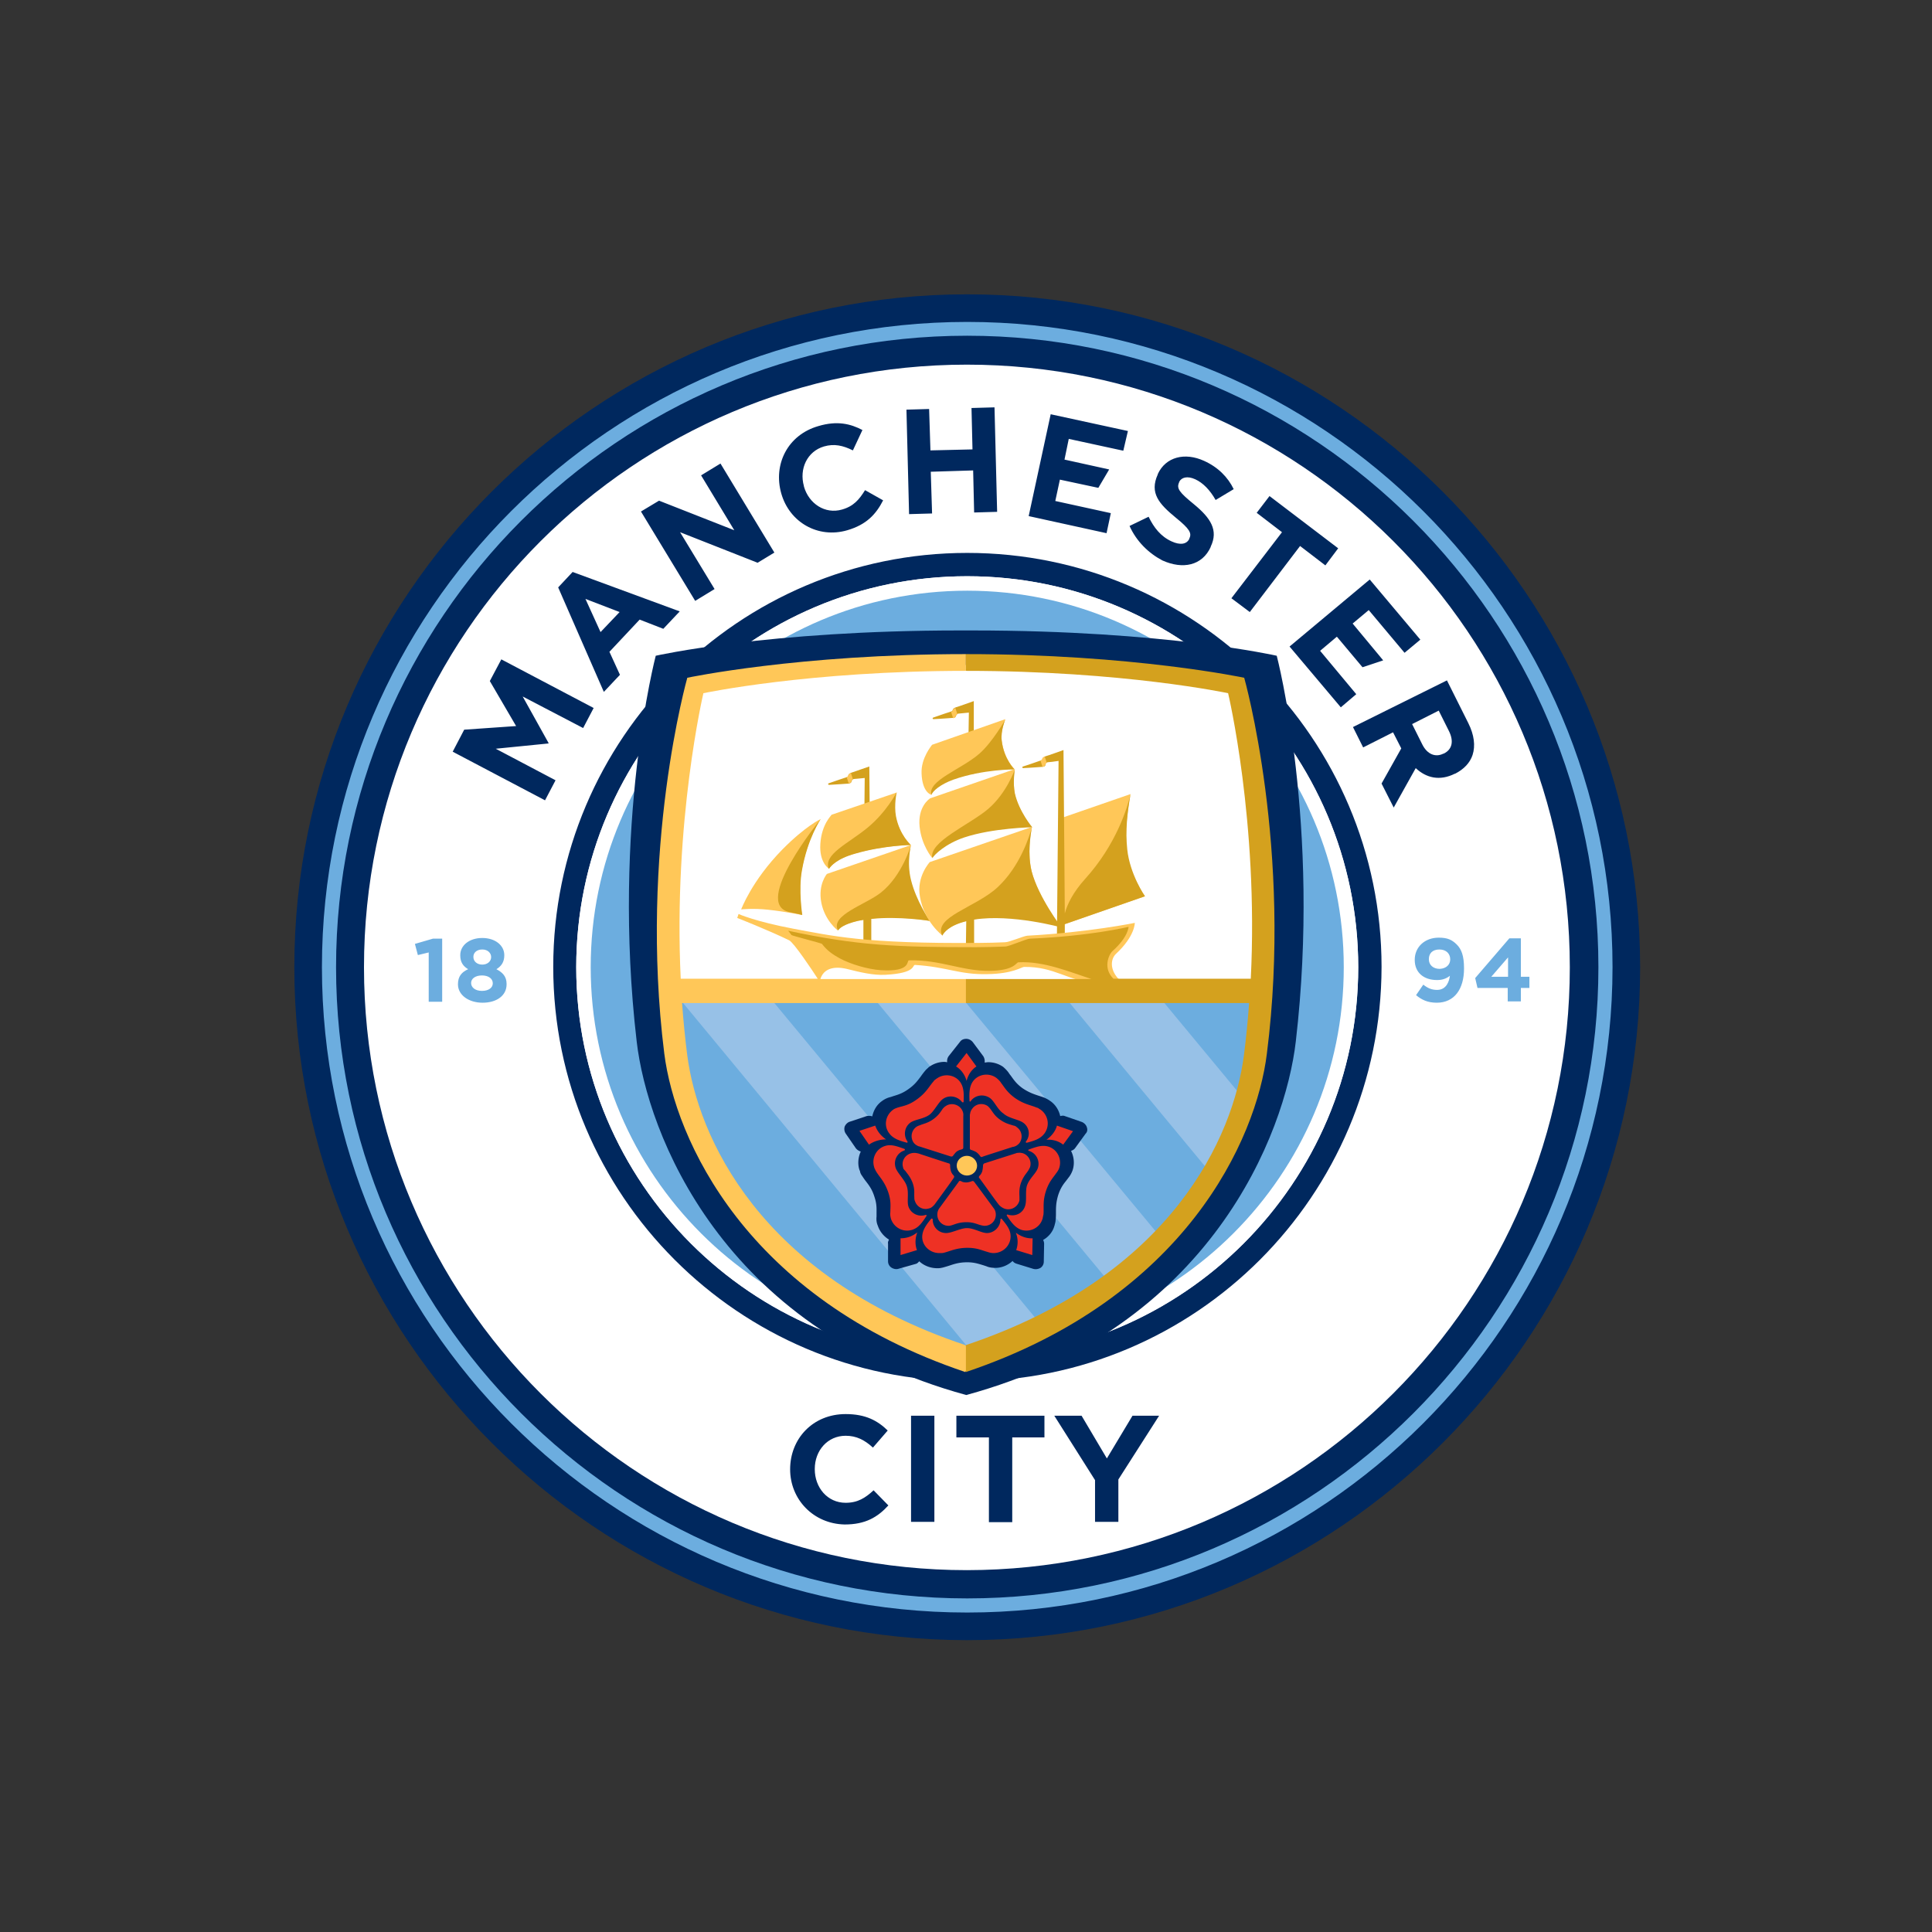 <svg xmlns="http://www.w3.org/2000/svg" width="512" height="512" viewBox="0 0 512 512"><rect x="0" y="0" width="512" height="512" fill="#333333" stroke="none"/><title>manchester-city</title><g fill="none" fill-rule="evenodd"><path fill="#00285E" fill-rule="nonzero" d="M256.326 78C158.02 78 78 158.02 78 256.326c0 98.305 80.02 178.326 178.326 178.326 98.305 0 178.326-80.02 178.326-178.326C434.565 158.02 354.632 78 256.326 78"/><path fill="#FFF" fill-rule="nonzero" d="M416.018 256.326c0-88.205-71.487-159.692-159.78-159.692-88.204 0-159.778 71.487-159.778 159.692 0 88.205 71.574 159.78 159.779 159.78 88.292-.088 159.779-71.575 159.779-159.78"/><path fill="#6CADDF" fill-rule="nonzero" d="M358.027 256.326c0-56.162-45.539-101.702-101.701-101.702-56.162 0-101.702 45.54-101.702 101.702s45.54 101.701 101.702 101.701 101.701-45.539 101.701-101.701"/><path fill="#00285E" fill-rule="nonzero" d="M256.326 366.038c-60.516 0-109.712-49.283-109.712-109.8 0-60.515 49.196-109.711 109.712-109.711 60.516 0 109.8 49.196 109.8 109.712-.088 60.603-49.284 109.799-109.8 109.799zm0-213.33c-57.12 0-103.617 46.498-103.617 103.618s46.497 103.617 103.617 103.617c57.12 0 103.617-46.497 103.617-103.617 0-57.12-46.497-103.617-103.617-103.617z"/><path fill="#6CADDF" fill-rule="nonzero" d="M256.326 427.338c-94.3 0-171.012-76.712-171.012-171.012S162.026 85.314 256.326 85.314s171.012 76.712 171.012 171.012c-.088 94.3-76.712 171.012-171.012 171.012m0-338.367c-92.298 0-167.268 75.057-167.268 167.355 0 92.21 75.057 167.267 167.268 167.267 92.21 0 167.267-75.057 167.267-167.267 0-92.298-75.057-167.355-167.267-167.355"/><path fill="#6CADDF" fill-rule="nonzero" d="M113.613 252.408l-2.873.696-.784-2.96 4.789-1.394h2.438v16.719h-3.57m7.75-4.615c0-2.09.957-3.222 2.699-4.006-1.306-.783-2.09-1.828-2.09-3.657v-.087c0-2.525 2.35-4.528 5.834-4.528 3.483 0 5.834 2.003 5.834 4.528v.087c0 1.742-.784 2.874-2.09 3.657 1.654.871 2.7 1.916 2.7 3.919v.087c0 3.047-2.7 4.876-6.357 4.876s-6.53-2.003-6.53-4.876zm9.23-.262c0-1.306-1.22-2.09-2.874-2.09-1.655 0-2.874.784-2.874 2.003 0 1.132 1.045 2.09 2.874 2.09 1.828 0 2.873-.87 2.873-2.003zm-.436-6.965c0-1.045-.87-2.003-2.351-2.003s-2.351.87-2.351 1.916v.087c0 1.132.958 2.002 2.35 2.002s2.352-.87 2.352-2.002zm254.08 4.963c-.871.696-1.916 1.132-3.397 1.132-3.57 0-5.92-2.003-5.92-5.312v-.087c0-3.309 2.612-5.834 6.356-5.834 2.264 0 3.483.523 4.789 1.829 1.219 1.219 1.915 2.96 1.915 6.27v.086c0 5.399-2.525 9.056-7.227 9.056-2.438 0-4.005-.784-5.485-2.003l1.915-2.786c1.22.958 2.264 1.393 3.657 1.393 2.526 0 3.222-2.351 3.396-3.744zm.086-4.354c0-1.48-1.044-2.612-2.873-2.612-1.829 0-2.786 1.045-2.786 2.525v.087c0 1.48 1.132 2.525 2.873 2.525 1.742-.087 2.786-1.132 2.786-2.525zm15.325 7.575h-8.098l-.609-2.612 9.056-10.536h3.047v10.188h2.264v2.96h-2.264v3.57h-3.483v-3.57h.087zm0-2.96v-5.137l-4.44 5.137h4.44z"/><path fill="#FFF" fill-rule="nonzero" d="M256.326 359.943c-57.12 0-103.617-46.497-103.617-103.617 0-57.12 46.497-103.617 103.617-103.617 57.12 0 103.617 46.497 103.617 103.617 0 57.12-46.497 103.617-103.617 103.617m0-203.403c-55.03 0-99.786 44.756-99.786 99.786s44.756 99.786 99.786 99.786 99.786-44.756 99.786-99.786-44.756-99.786-99.786-99.786"/><path fill="#00285E" d="M254.41 167.076c-51.112 0-80.63 6.704-80.63 6.704s-11.754 44.843-5.05 102.224c2.787 24.12 22.378 75.928 87.335 93.691 64.956-17.676 84.548-69.571 87.334-93.69 6.705-57.469-5.05-102.225-5.05-102.225s-29.518-6.704-80.63-6.704h-3.309z"/><path fill="#97C1E7" d="M334.43 262.682c-.609 17.415-3.308 69.485-78.452 98.132-74.535-27.864-78.453-81.762-78.453-98.132H334.43z"/><path fill="#FFF" d="M332.167 259.809c2.002-43.189-5.312-78.192-5.312-78.192s-28.037-5.398-70.79-5.398c-42.84 0-71.313 5.92-71.313 5.92s-7.75 35.178-5.66 77.583h153.075v.087z"/><path fill="#6CADDF" fill-rule="nonzero" d="M258.329 359.246l-79.324-95.867c-2.874 19.765 13.148 78.017 79.324 95.867zm-55.64-96.477l73.402 88.554c7.402-3.57 12.887-7.053 18.112-11.233l-64.086-77.32h-27.428zm50.938.087l54.246 65.392c5.312-6.008 9.84-11.493 13.061-17.24l-39.88-48.152h-27.427zm79.497 0l-27.08-.087 22.727 27.428c3.918-8.446 4.353-22.639 4.353-27.34z"/><path fill="#00285E" fill-rule="nonzero" d="M288.02 298.73c-.174-.609-.696-1.131-1.306-1.393l-4.527-1.567c-.436-.174-.784-.087-1.22 0-.348-1.567-1.218-2.96-2.525-3.918-.174-.087-.348-.262-.522-.349-.261-.174-.61-.348-.958-.522-.61-.261-1.219-.435-1.741-.61-1.306-.435-2.612-.87-4.267-2.002-1.567-1.132-2.264-2.177-2.96-3.135-.174-.261-.349-.435-.523-.696-.435-.697-1.045-1.307-1.654-1.829a6.951 6.951 0 0 0-3.918-1.219c-.349 0-.61.087-.958.087v-.087c.087-.522-.087-1.132-.349-1.567l-2.786-3.744c-.435-.523-1.045-.871-1.741-.871-.697 0-1.306.261-1.655.783l-2.96 3.745a2.182 2.182 0 0 0-.436 1.654c-.26 0-.435-.087-.696-.087a6.951 6.951 0 0 0-3.918 1.219c-.175.087-.349.261-.436.348-.261.261-.522.436-.784.784a16.74 16.74 0 0 0-1.131 1.48c-.871 1.132-1.568 2.177-3.31 3.396-1.567 1.132-2.786 1.48-3.918 1.829l-.783.26a5.94 5.94 0 0 0-2.264 1.046c-1.393.957-2.264 2.438-2.612 4.092-.436-.174-.958-.174-1.48-.087l-4.441 1.48c-.61.174-1.132.697-1.393 1.306-.175.61-.088 1.306.26 1.829l2.7 3.918c.348.436.784.697 1.306.87-.696 1.481-.87 3.31-.348 4.877.087.174.174.348.174.522.087.349.261.697.522 1.045.349.523.697 1.045 1.045 1.48.871 1.133 1.655 2.177 2.264 4.18.61 1.829.523 3.048.523 4.267v.87c-.087.871 0 1.655.348 2.438.522 1.568 1.654 2.874 2.96 3.658-.174.348-.348.696-.26 1.044v4.702c0 .697.348 1.306.87 1.655.522.348 1.219.522 1.828.348l4.615-1.306c.436-.087.697-.435.958-.697 1.393 1.306 3.309 1.916 5.137 1.829.349 0 .697-.087 1.132-.174.61-.174 1.22-.349 1.742-.523 1.306-.435 2.612-.87 4.702-.87 1.915 0 3.047.435 4.266.783l.784.261c.784.349 1.654.436 2.438.436 1.655 0 3.309-.697 4.528-1.829.261.349.522.523.958.697l4.528 1.393c.61.174 1.306.087 1.915-.261.523-.348.87-.958.87-1.655l.088-4.702c0-.348-.087-.696-.261-1.044 1.393-.784 2.525-2.09 2.96-3.657.087-.175.087-.349.174-.61.087-.348.175-.697.175-1.132.087-.61.087-1.219.087-1.828 0-1.394 0-2.7.61-4.702.609-1.829 1.305-2.787 2.089-3.745.174-.26.348-.435.522-.696a6.687 6.687 0 0 0 1.22-2.177c.522-1.654.348-3.483-.436-5.05.435-.174.784-.349 1.045-.697l2.786-3.831c.436-.435.61-1.045.348-1.742z"/><path fill="#FFC758" fill-rule="nonzero" d="M253.54 308.918c0-1.48 1.219-2.612 2.699-2.612 1.48 0 2.699 1.219 2.699 2.612 0 1.48-1.219 2.612-2.7 2.612-1.48 0-2.698-1.219-2.698-2.612z"/><path fill="#EE3124" fill-rule="nonzero" d="M256.152 286.453c-.436-1.654-1.48-3.047-2.787-3.831l2.787-3.57 2.612 3.57c-1.306.87-2.177 2.177-2.612 3.831zm-21.333 15.5c-1.393-.959-2.351-2.178-2.874-3.658l-4.18 1.393 2.526 3.657c1.219-.87 2.873-1.393 4.528-1.393zm8.272 24.64c-1.306 1.046-2.787 1.568-4.441 1.568v4.441l4.354-1.306c-.523-1.393-.523-3.048.087-4.702zm26.122.088c.61 1.567.61 3.135.087 4.615l4.266 1.306.087-4.44c-1.48.086-3.047-.436-4.44-1.481zm8.097-24.642c1.742-.087 3.222.349 4.441 1.306l2.612-3.57-4.266-1.48c-.348 1.393-1.393 2.786-2.787 3.744zm-26.557 24.729a3.531 3.531 0 0 1-3.57-3.57c0-.261-.261-.348-.435-.174-1.306 1.567-2.264 2.96-2.351 4.615-.087 2.438 2.003 4.44 4.528 4.44h.435c.261 0 .435 0 .784-.087 1.741-.435 3.308-1.306 6.269-1.306 2.525 0 3.831.697 5.137 1.045.523.174 1.132.349 1.742.349 2.525 0 4.528-2.003 4.528-4.441 0-1.742-1.045-3.048-2.351-4.615-.088-.174-.349 0-.349.174 0 1.916-1.654 3.57-3.57 3.57-1.48 0-3.396-1.306-5.311-1.306-1.655 0-4.006 1.306-5.486 1.306zm-2.35-4.876a2.936 2.936 0 0 0 2.96 2.96c.174 0 .348 0 .61-.087.086 0 .173 0 .26-.087h.087c1.045-.348 2.003-.783 3.832-.783 1.828 0 2.699.522 3.744.783.348.087.696.174 1.045.174a2.936 2.936 0 0 0 2.96-2.96c0-.435-.087-.87-.261-1.22-.087-.173-.174-.347-.261-.434 0 0-5.05-6.88-5.225-7.053-.26-.349-.61-.175-.783-.087-.261.087-.871.26-1.306.26-.436 0-.958-.086-1.22-.26-.348-.175-.609-.262-.783.087-.174.26-3.831 5.224-4.963 6.791a2.869 2.869 0 0 0-.697 1.916zm23.248-2.264c-.61 1.916-2.612 2.873-4.528 2.264-.261-.087-.435.087-.261.348 1.132 1.655 2.09 3.048 3.744 3.657 2.35.784 4.963-.522 5.66-2.873.087-.174.087-.261.087-.435.087-.175.087-.436.174-.697.174-1.829-.261-3.483.696-6.356.784-2.351 1.829-3.396 2.613-4.528.348-.436.696-.958.87-1.48.784-2.351-.522-4.964-2.873-5.66-1.654-.523-3.309.087-5.224.783-.175.088-.175.262.087.349a3.585 3.585 0 0 1 2.35 4.528c-.435 1.393-2.263 2.786-2.873 4.614-.522 1.48 0 4.006-.522 5.486zm-5.399.697c1.568.522 3.309-.349 3.831-1.916.087-.174.087-.348.087-.61v-.348c0-1.045-.174-2.177.349-3.831.61-1.741 1.306-2.438 1.915-3.309.175-.261.349-.61.523-.958.522-1.567-.348-3.221-1.916-3.744-.435-.087-.87-.174-1.219-.087-.174 0-.348 0-.522.087 0 0-8.185 2.612-8.446 2.7-.349.174-.349.522-.349.696 0 .261-.087.87-.174 1.306-.087.349-.348.871-.61 1.132-.26.261-.435.523-.173.784.26.261 3.744 5.224 4.963 6.792.435.609 1.045 1.044 1.741 1.306zm4.876-22.814a3.44 3.44 0 0 1 .784 4.964c-.174.174 0 .435.261.348 2.003-.523 3.57-1.045 4.615-2.438 1.48-2.003 1.045-4.79-.958-6.27-.087-.086-.261-.174-.435-.26-.174-.175-.348-.262-.697-.349-1.654-.696-3.396-.87-5.834-2.612-2.002-1.48-2.699-2.786-3.57-3.918-.26-.436-.696-.871-1.219-1.306-2.002-1.48-4.876-1.045-6.269.957-.958 1.393-.958 3.135-.87 5.138 0 .174.26.26.348 0 1.132-1.568 3.396-1.916 5.05-.784 1.219.87 2.003 3.048 3.57 4.092 1.393 1.307 4.005 1.568 5.224 2.438zm-.958 5.399c.958-1.306.697-3.222-.696-4.18-.087-.087-.261-.26-.523-.348-.087 0-.174-.087-.26-.087h-.088c-1.045-.348-2.09-.522-3.57-1.567s-1.915-2.003-2.525-2.787c-.174-.26-.435-.522-.697-.783-1.306-.958-3.221-.697-4.179.696a2.699 2.699 0 0 0-.522 1.132c0 .174-.088.349-.088.523v8.794c0 .436.349.436.61.523.261.087.87.348 1.132.522.348.261.696.61.87.87.175.262.349.523.697.35.349-.175 6.182-2.004 8.011-2.613.784-.087 1.393-.523 1.828-1.045zm-20.288-11.668c1.568-1.132 3.832-.783 5.05.784.175.174.436.174.436-.087.087-2.003.087-3.744-.87-5.138-1.394-2.002-4.267-2.438-6.27-.957-.174.087-.261.174-.348.26-.174.088-.349.262-.523.523-1.219 1.393-1.915 2.96-4.353 4.702-2.003 1.48-3.483 1.742-4.79 2.09-.522.174-1.131.348-1.567.697-2.002 1.48-2.525 4.266-.957 6.269 1.044 1.393 2.699 1.915 4.614 2.438.175.087.262-.174.175-.348-1.132-1.568-.784-3.832.783-4.964 1.22-.87 3.483-.957 5.05-2.09 1.22-.87 2.351-3.308 3.57-4.179zm4.877 2.612c-.958-1.306-2.874-1.654-4.18-.696-.174.087-.261.174-.435.348l-.174.174-.088.087c-.61.871-1.132 1.829-2.612 2.874s-2.525 1.132-3.483 1.567a3.219 3.219 0 0 0-.957.435 3.029 3.029 0 0 0-.697 4.18c.261.348.61.61.958.784.174.087.261.174.435.174 0 0 8.185 2.612 8.446 2.699.436.087.61-.174.697-.348.174-.174.522-.697.87-.958a3.3 3.3 0 0 1 1.132-.523c.349-.087.61-.174.61-.522v-8.359c.087-.61-.087-1.306-.522-1.916zm-17.415 15.586c-.61-1.915.435-3.918 2.264-4.527.261-.087.261-.349.087-.436-1.916-.696-3.57-1.306-5.137-.783-2.351.696-3.658 3.308-2.874 5.66 0 .174.087.26.174.435.087.174.174.435.349.696.957 1.568 2.263 2.7 3.221 5.573.784 2.351.523 3.831.523 5.224-.087.523 0 1.132.174 1.742.784 2.35 3.309 3.657 5.66 2.873 1.654-.522 2.612-1.915 3.744-3.657a.192.192 0 0 0-.261-.261c-1.916.61-3.919-.435-4.528-2.264-.436-1.393.174-3.57-.436-5.398-.522-1.655-2.525-3.483-2.96-4.877zm3.918-3.744c-1.567.523-2.438 2.177-1.915 3.744 0 .175.087.349.26.523.088.087.088.174.175.174 0 0 0 .087.087.087.61.87 1.393 1.655 2.003 3.309.61 1.741.348 2.7.435 3.744 0 .348 0 .697.174 1.045.523 1.567 2.177 2.438 3.744 1.916.436-.088.784-.349 1.045-.61l.349-.348s5.05-6.879 5.137-7.14c.261-.349 0-.61-.174-.784-.174-.174-.523-.696-.61-1.132-.087-.348-.174-.87-.174-1.219 0-.348 0-.61-.348-.696-.349-.088-6.182-2.003-8.011-2.613-.697-.174-1.393-.26-2.177 0z"/><path fill="#FFC758" fill-rule="nonzero" d="M281.229 216.795l18.372-6.357s-1.567 7.663-1.132 13.584c.523 7.662 4.963 13.496 4.963 13.496l-22.639 7.837.436-28.56z"/><path fill="#D4A11E" fill-rule="nonzero" d="M303.432 237.518s-4.005-5.747-4.702-12.451c-.522-5.05 0-9.404.871-14.629-.783 3.483-3.744 13.322-12.016 22.465-3.309 3.657-4.789 6.879-5.398 9.143l-.349-43.276s-4.353 1.568-4.789 1.655c-.522.174-.783.522-.783.61 0 .26-.175.435-.523.522-.348.087-2.873 1.045-4.615 1.567-.348.087-.174.436 0 .436 2.09-.088 5.05-.349 5.312-.349.435-.087.61-.261.61-.522v-.087c.086-.349.348-.61.696-.61.261 0 1.828-.174 2.786-.348l-.435 46.584h2.09v-3.309l21.245-7.401z"/><path fill="#FFC758" fill-rule="nonzero" d="M222.019 246.574s-3.396-2.525-4.354-7.314c-.957-4.877 1.48-7.663 1.48-7.663l22.291-7.662s-1.393 4.44-.087 9.49c1.655 6.357 5.05 10.624 5.05 10.624s-8.184-1.568-16.108-.523c-7.488.958-8.272 3.048-8.272 3.048zm-25.6-5.573s2.787-7.575 10.885-15.847c6.182-6.27 10.187-8.098 10.187-8.098s-3.57 5.137-5.05 13.583c-.958 5.225.087 11.842.087 11.842s-4.18-.87-8.968-1.393c-4.006-.435-7.14-.087-7.14-.087z"/><path fill="#D4A11E" fill-rule="nonzero" d="M217.491 217.056s-3.483 5.137-4.963 13.583c-.958 5.225.087 11.842.087 11.842s-1.045-.261-3.483-.783c-9.926-2.264 8.36-24.642 8.36-24.642zm13.061 6.095l-.174-20.027c-.435.174-4.354 1.48-4.789 1.655-.522.174-.784.522-.784.696 0 .261-.174.435-.522.523-.348.087-2.873.957-4.615 1.567-.348.087-.174.435 0 .435 2.003-.087 5.05-.348 5.312-.348.435-.087.609-.261.696-.522v-.088c.087-.348.348-.61.697-.61.26 0 1.741-.173 2.786-.26l-.174 17.066h1.567v-.087zM256.5 205.04h1.567v-19.243s-4.353 1.567-4.789 1.654c-.522.174-.783.522-.783.61 0 .26-.175.435-.523.522-.348.087-2.873.958-4.615 1.567-.348.087-.174.436 0 .436 2.09-.087 5.05-.349 5.312-.349.435-.087.61-.26.696-.522.087-.348.349-.61.697-.61.261 0 1.654-.174 2.7-.26l-.262 16.195z"/><path fill="#FFC758" fill-rule="nonzero" d="M252.582 190.324h.087c.435-.087.61-.26.61-.522 0-.261.173-.435.435-.522l-.523-1.655c-.522.174-.696.523-.696.61 0 .26-.175.348-.436.435l.523 1.654zm-27.69 17.24h.088c.435-.086.609-.26.609-.522.087-.26.174-.435.435-.522l-.522-1.654c-.522.174-.697.522-.697.61 0 .26-.174.347-.435.434l.522 1.655zm51.374-4.353h.087c.435-.087.61-.261.61-.522.086-.261.173-.436.435-.523l-.523-1.654c-.522.174-.696.522-.696.61 0 .26-.175.348-.436.435l.523 1.654z"/><path fill="#D4A11E" fill-rule="nonzero" d="M246.4 244.049s-3.57-5.225-4.964-10.798c-1.219-4.789 0-9.316 0-9.316s-2.35 8.185-8.01 12.625c-3.919 3.135-13.584 6.008-11.32 10.014.348-.523 1.306-1.568 5.224-2.525.436-.088.958-.175 1.48-.262v6.618h2.09v-6.879c7.228-.784 15.5.523 15.5.523z"/><path fill="#FFC758" fill-rule="nonzero" d="M219.668 230.204s-2.612-1.567-2.264-6.618c.348-5.224 2.96-7.488 2.96-7.662l17.328-5.921s-1.306 2.612-.348 6.53c1.045 4.702 4.092 7.402 4.092 7.402s-8.707.087-16.544 2.786c-3.83 1.306-5.224 3.483-5.224 3.483z"/><path fill="#D4A11E" fill-rule="nonzero" d="M229.943 219.32c4.963-4.093 7.662-9.317 7.662-9.317s-.696 3.309-.174 6.27c.958 5.05 3.918 7.662 3.918 7.662s-7.053.087-14.628 2.264c-5.05 1.393-6.618 3.395-7.053 4.092-1.654-3.831 5.224-6.792 10.275-10.971z"/><path fill="#FFC758" fill-rule="nonzero" d="M249.708 247.88s-4.789-3.57-5.92-10.275c-.958-5.311 2.612-9.143 2.612-9.143l27.08-9.316s-1.481 6.008-.088 11.754c1.568 6.444 7.488 14.455 7.488 14.455s-11.232-3.222-20.984-2.003c-9.317 1.219-10.188 4.528-10.188 4.528zm-5.485-42.927c-.174-4.093 2.699-7.402 2.786-7.576l19.417-6.791s-1.306 3.047-.957 5.66c.609 4.963 3.395 7.575 3.395 7.575s-7.662-.436-16.63 2.699c-4.964 1.741-5.486 4.092-5.486 4.092s-2.351-.61-2.525-5.66z"/><path fill="#D4A11E" fill-rule="nonzero" d="M259.548 199.728c3.482-3.047 6.878-9.055 6.878-9.055s-1.306 3.047-.957 5.66c.609 4.963 3.395 7.575 3.395 7.575s-8.272-.087-16.195 2.7c-3.396 1.218-5.573 3.047-5.834 4.092-1.132-3.832 7.924-6.792 12.713-10.972z"/><path fill="#FFC758" fill-rule="nonzero" d="M247.009 227.33s-2.786-3.221-3.309-8.271c-.522-5.225 2.525-7.315 2.787-7.489l22.464-7.75s-.609 1.655-.087 6.183c.523 3.831 4.267 9.056 4.267 9.056s-12.016.348-19.417 3.221c-4.702 1.829-6.705 5.05-6.705 5.05z"/><path fill="#D4A11E" fill-rule="nonzero" d="M261.899 214.357c4.876-4.18 7.052-10.45 7.052-10.45s-.609 3.57 0 6.357c1.132 4.876 4.615 8.969 4.615 8.969s-10.448.174-18.024 2.699c-4.963 1.654-8.01 4.615-8.446 5.486-1.132-4.267 9.926-8.882 14.803-13.061z"/><path fill="#D4A11E" fill-rule="nonzero" d="M281.316 245.79s-6.095-7.924-7.924-14.89c-1.132-4.614-.261-9.839.087-11.667-.696 2.438-3.134 10.361-9.142 15.934-5.747 5.312-17.067 7.837-14.629 12.8.436-.784 1.742-2.7 6.357-3.831l-.087 6.356h2.176V243.7c10.014-1.567 23.162 2.09 23.162 2.09z"/><path fill="#FFC758" d="M291.765 260.68c1.393-.262 2.786-.61 4.876-1.132-.087-.088-.261-.175-.349-.262-2.263-2.525-1.915-5.224-.522-6.53 5.05-4.702 4.963-8.185 4.963-8.185s-12.277 2.525-28.473 3.396c-1.045.087-4.789 1.741-5.92 1.741-2.265.087-4.529.174-6.88.174-30.562.262-39.095-1.915-49.109-3.744-10.187-1.915-14.628-3.918-14.628-3.918l-.348 1.045s8.01 3.135 13.757 5.92c1.22.61 6.008 7.75 7.576 10.188h-36.31c-2.003-41.62 6.008-75.666 6.008-75.666s27.776-5.921 69.572-5.921v-4.44c-44.32 0-73.838 6.268-73.838 6.268s-12.887 45.453-6.096 99.612c2.874 22.552 21.507 64.783 79.76 84.374l2.525-3.57-2.526-3.57c-54.856-18.372-70.877-55.553-73.663-76.711-.61-4.702-1.045-9.404-1.394-13.932h75.319v-6.357h-38.66c.87-2.786 3.57-3.482 6.965-2.699 3.483.871 6.966 1.742 10.275 1.568 8.272-.436 7.053-2.613 7.836-2.613 8.533.523 11.755 2.613 19.156 2.438 6.792-.087 9.143-1.915 9.753-1.915 8.271-.087 11.406 3.744 19.678 4.44h.697z"/><path fill="#D4A11E" d="M329.729 179.614s-29.431-6.269-73.751-6.269v4.44c41.795 0 69.484 5.922 69.484 5.922s8.098 34.045 6.008 75.666h-36.397c-2.873-2.786-1.219-6.443-.26-7.314 4.266-3.831 4.266-6.443 4.266-6.443s-9.84 2.438-26.035 3.134c-1.045 0-5.573 2.09-6.705 2.09-2.264.087-5.398.174-7.75.174-21.071 0-31.433-.435-49.718-4.353.348.435.522.61.87 1.132.088.174 8.011 2.177 8.099 2.35 1.219 1.655 2.786 2.787 4.701 3.832 2.961 1.567 7.315 2.873 10.885 3.135 8.272.522 6.704-2.613 7.488-2.613 8.446-.174 13.932 2.874 21.333 2.787 6.792-.087 6.966-2.264 7.662-2.264 6.705-.349 13.497 2.525 19.33 4.44h-33.261v6.357h75.057c-.349 4.615-.784 9.23-1.394 13.932-2.786 21.245-18.807 58.339-73.663 76.711v7.14c58.252-19.591 76.972-61.735 79.759-84.374 6.878-54.16-6.008-99.612-6.008-99.612z"/><path fill="#00285E" fill-rule="nonzero" d="M119.97 199.206l3.047-5.834 13.757-.958-6.965-11.929 3.047-5.747 24.468 12.887-2.787 5.312-16.021-8.36 6.879 12.365-.087.087-13.932 1.393 15.847 8.36-2.786 5.31m3.483-56.423l3.831-4.092 28.386 10.449-4.354 4.614-6.27-2.438-8.01 8.534 2.787 6.095-4.267 4.528-12.103-27.69zm16.282 6.53l-9.055-3.482 4.005 8.794 5.05-5.311zm5.66-26.644l4.79-2.873 19.939 7.837-8.794-14.542 5.137-3.134 14.28 23.597-4.44 2.699-20.55-8.098 9.143 15.064-5.138 3.134m22.813-28.473c-2.176-7.662 1.655-15.499 9.84-17.85 4.963-1.48 8.533-.61 11.668 1.045l-2.526 5.399c-2.612-1.306-4.963-1.829-7.662-1.045-4.44 1.306-6.618 5.92-5.312 10.536v.087c1.307 4.528 5.573 7.401 10.101 6.095 3.048-.87 4.528-2.612 6.095-5.137l4.79 2.699c-1.916 3.744-4.442 6.443-9.492 7.924-7.75 2.263-15.325-2.09-17.502-9.753zm33.175-22.203l6.008-.174.349 10.97 11.145-.26-.261-10.972 6.095-.174.697 27.69-6.096.174-.26-11.146-11.233.349.348 11.058-6.095.174m58.426 3.135l5.05-2.438c1.393 2.873 3.222 5.224 6.095 6.53 2.264 1.045 4.006.784 4.702-.697v-.087c.697-1.393.087-2.525-3.57-5.485-4.44-3.657-7.053-6.53-4.789-11.494v-.087c2.09-4.528 7.14-5.834 12.278-3.483 3.657 1.654 6.269 4.267 7.836 7.488l-4.789 2.874c-1.48-2.612-3.309-4.528-5.398-5.486-2.09-.958-3.657-.522-4.267.697v.087c-.784 1.654.087 2.7 3.918 5.834 4.441 3.657 6.53 6.879 4.441 11.232v.087c-2.264 4.963-7.401 6.008-12.8 3.57-3.657-1.915-6.878-5.05-8.707-9.142zm40.402 1.654l-6.705-5.137 3.396-4.441 18.198 13.845-3.395 4.527-6.705-5.137-13.322 17.502-4.876-3.657m57.12 21.768l5.66 11.32c1.567 3.134 1.915 6.008 1.131 8.446-.696 2.09-2.264 3.744-4.614 4.963h-.088c-4.005 2.002-7.575 1.132-10.361-1.48l-5.834 10.448-3.222-6.356 5.225-9.317-2.177-4.266-7.924 4.005-2.7-5.399 24.904-12.364zm-6.53 16.98c1.305 2.611 3.482 3.482 5.572 2.437h.087c2.35-1.132 2.7-3.396 1.393-6.008l-2.7-5.398-7.052 3.57 2.7 5.398zm-96.043-70.182l10.188 2.177 2.873-4.876-11.841-2.612 1.131-5.486 14.455 3.135 1.219-5.225-20.463-4.44-5.833 26.992 20.636 4.528 1.132-5.311-14.716-3.222m83.33 20.81l-21.246 17.763 13.583 16.109 4.092-3.483-9.578-11.494 4.441-3.744 6.792 8.098L366.56 175l-8.097-9.753 4.266-3.57 9.491 11.32 4.18-3.483m-167.007 219.86c0-8.098 6.008-14.629 14.716-14.629 5.311 0 8.446 1.742 11.145 4.354l-3.918 4.528c-2.177-2.003-4.354-3.135-7.227-3.135-4.79 0-8.185 3.918-8.185 8.795v.087c0 4.789 3.309 8.881 8.185 8.881 3.221 0 5.224-1.306 7.401-3.309l3.918 4.006c-2.873 3.134-6.095 5.05-11.58 5.05-8.272-.174-14.455-6.618-14.455-14.628zm32.043-14.193h6.183v28.124h-6.183m20.55-22.377h-8.534v-5.747h23.336v5.747h-8.533v22.464h-6.182v-22.464m28.124 11.32L279.4 375.18h7.227l6.705 11.32 6.792-11.32h7.053l-10.797 16.892v11.232h-6.183"/></g></svg>